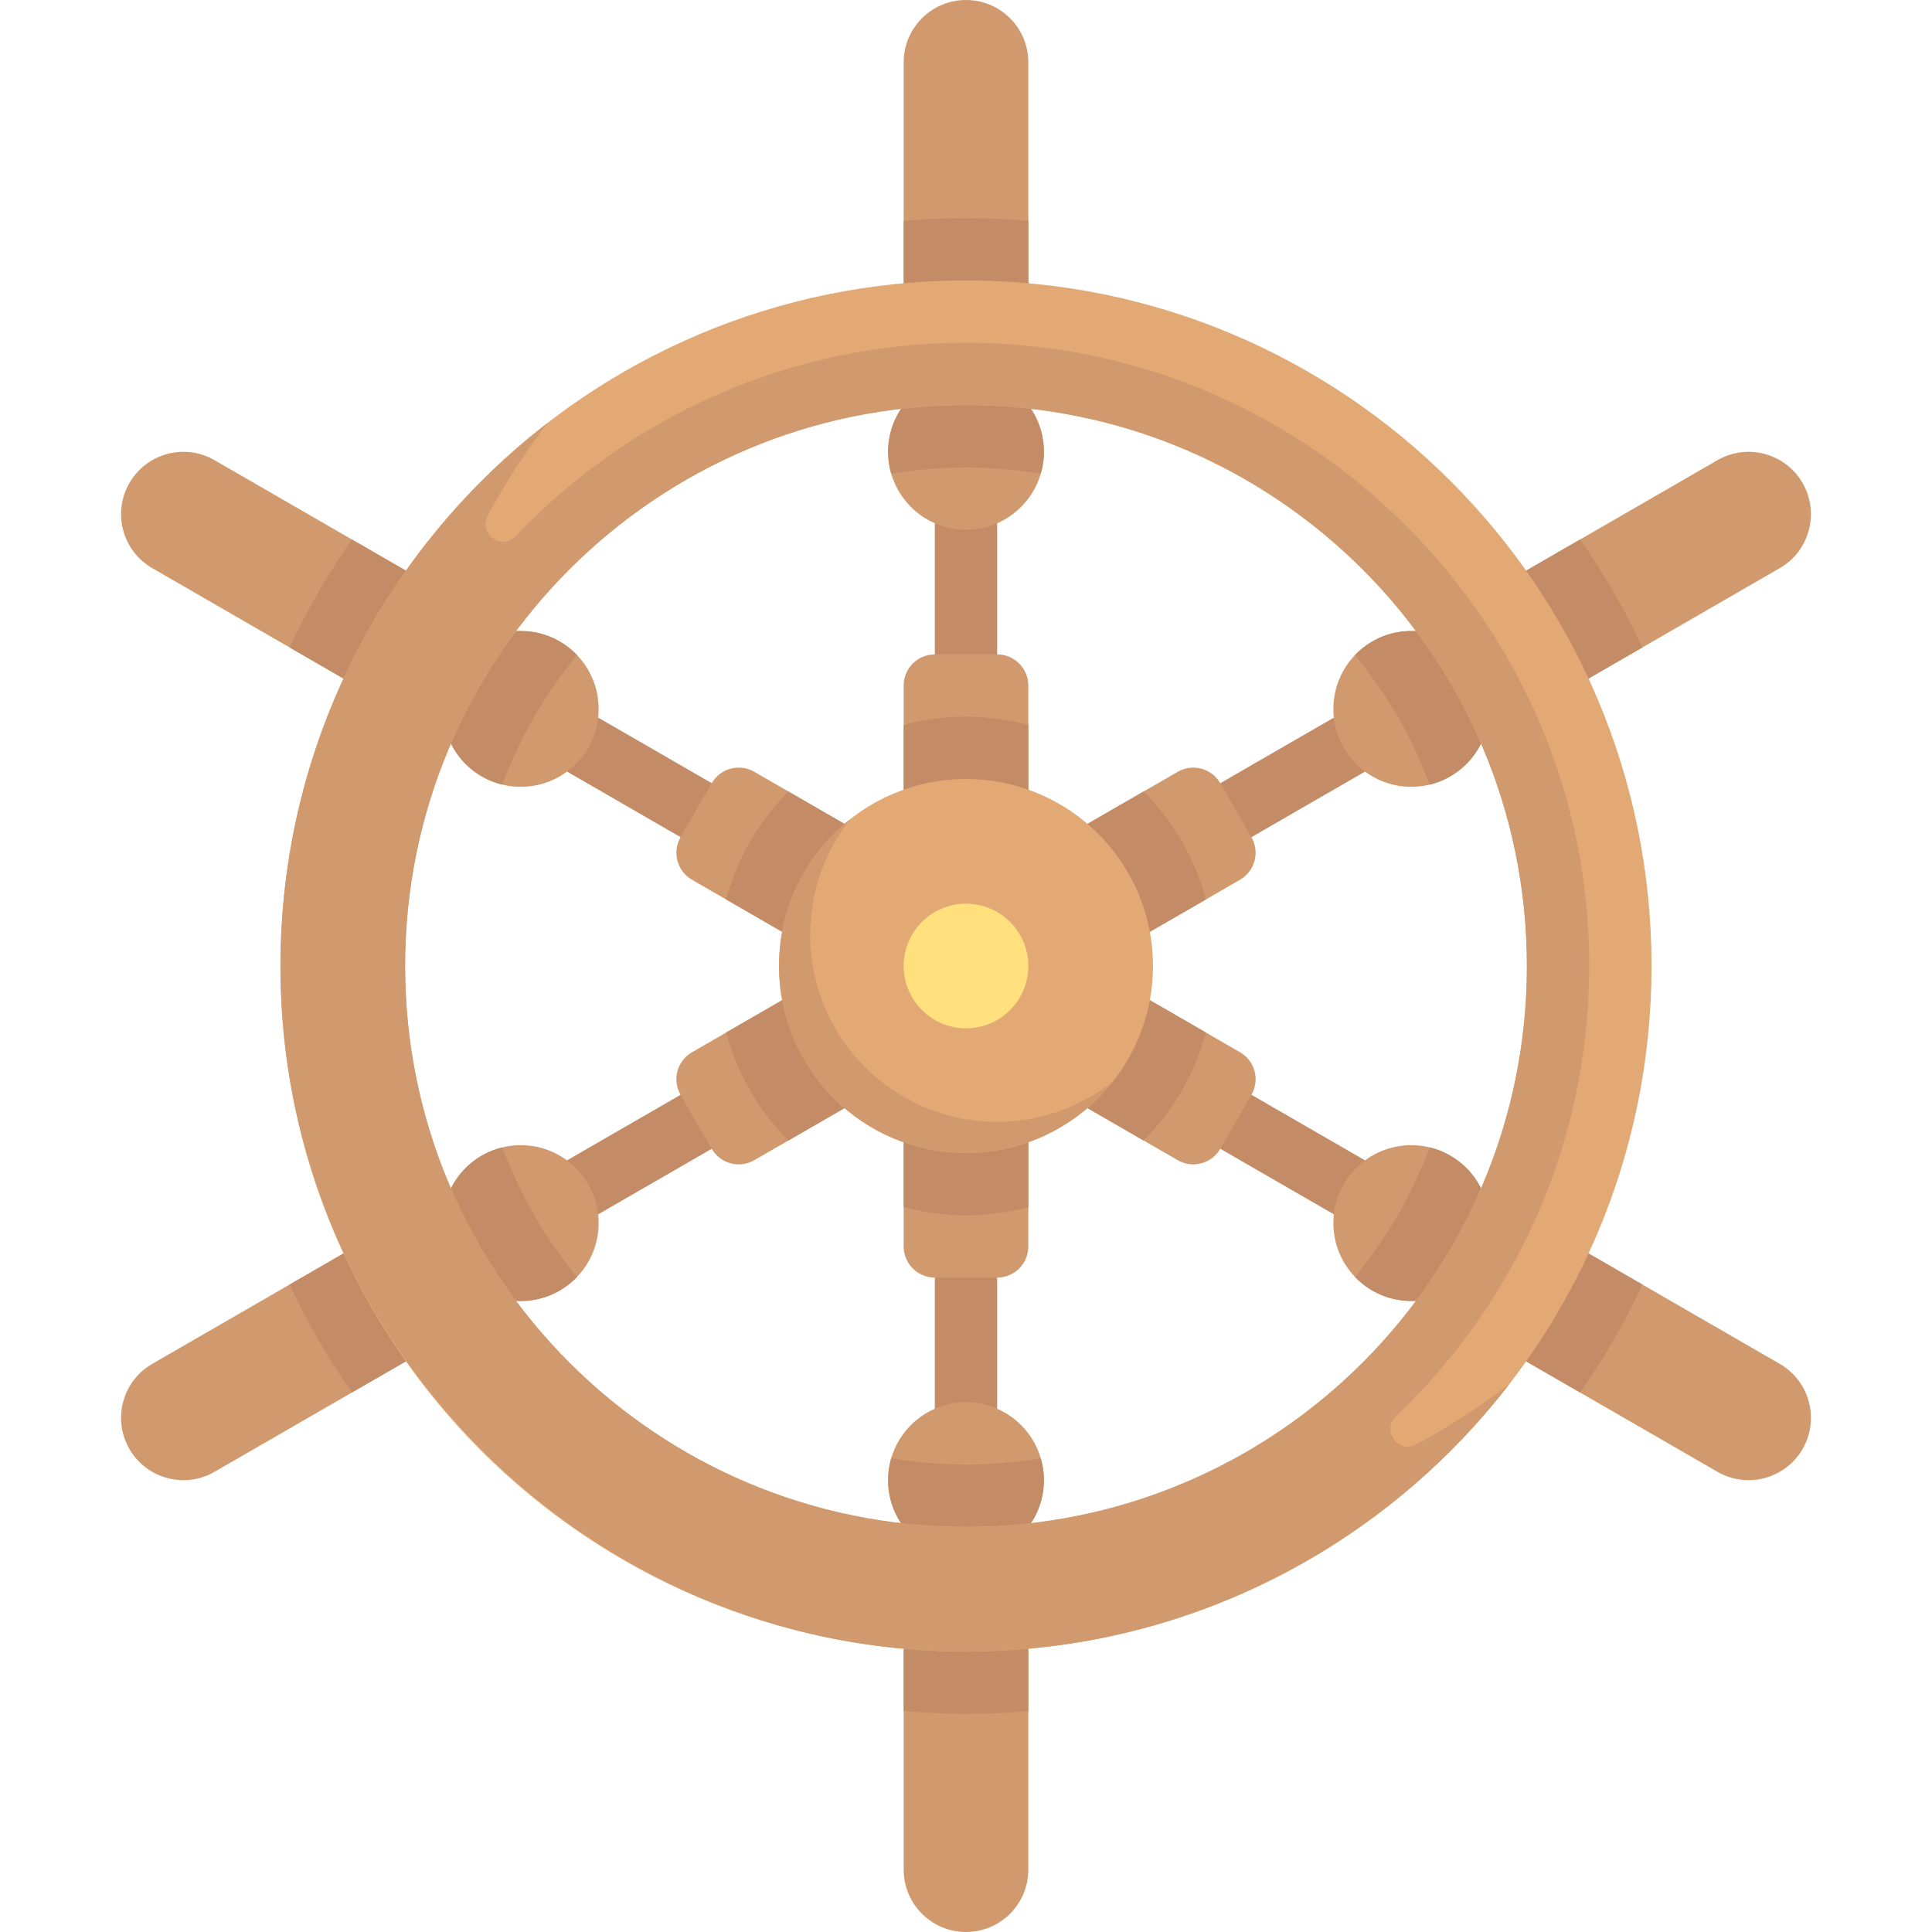 <?xml version="1.0" encoding="iso-8859-1"?>
<!-- Generator: Adobe Illustrator 19.0.0, SVG Export Plug-In . SVG Version: 6.00 Build 0)  -->
<svg xmlns="http://www.w3.org/2000/svg" xmlns:xlink="http://www.w3.org/1999/xlink" version="1.1" id="Capa_1" x="0px" y="0px" viewBox="0 0 512 512" style="enable-background:new 0 0 512 512;" xml:space="preserve" width="512" height="512">
<g>
	<path style="fill:#D19A6E;" d="M256,512c9.121,0,16.516-7.394,16.516-16.516v-82.581h-33.032v82.581   C239.484,504.606,246.879,512,256,512z"/>
	<path style="fill:#C38C66;" d="M239.484,453.455c5.451,0.45,10.949,0.738,16.516,0.738s11.065-0.288,16.516-0.738v-40.552h-33.032   V453.455z"/>
	<rect x="247.742" y="123.871" style="fill:#C38C66;" width="16.516" height="264.258"/>
	<path style="fill:#D19A6E;" d="M264.258,173.419h-16.516c-4.561,0-8.258,3.697-8.258,8.258v148.645   c0,4.561,3.697,8.258,8.258,8.258h16.516c4.561,0,8.258-3.697,8.258-8.258V181.677   C272.516,177.117,268.819,173.419,264.258,173.419z"/>
	<path style="fill:#C38C66;" d="M239.484,192.101v127.798c5.288,1.364,10.802,2.165,16.516,2.165c5.714,0,11.228-0.801,16.516-2.165   V192.101c-5.288-1.364-10.802-2.165-16.516-2.165C250.286,189.935,244.772,190.737,239.484,192.101z"/>
	<circle style="fill:#D19A6E;" cx="256" cy="119.742" r="20.645"/>
	<path style="fill:#D19A6E;" d="M256,0c-9.121,0-16.516,7.394-16.516,16.516v82.581h33.032V16.516C272.516,7.394,265.121,0,256,0z"/>
	<path style="fill:#C38C66;" d="M272.516,58.545c-5.451-0.45-10.949-0.738-16.516-0.738s-11.065,0.288-16.516,0.738v40.552h33.032   V58.545z"/>
	<circle style="fill:#D19A6E;" cx="256" cy="392.258" r="20.645"/>
	<circle style="fill:#FFE07D;" cx="256" cy="256" r="16.516"/>
	<path style="fill:#C38C66;" d="M256,123.871c6.723,0,13.37,0.674,19.824,1.643c0.537-1.84,0.822-3.758,0.822-5.772   c0-11.402-9.243-20.645-20.645-20.645s-20.645,9.243-20.645,20.645c0,2.014,0.278,3.936,0.816,5.776   C242.624,124.549,249.277,123.871,256,123.871z"/>
	<path style="fill:#C38C66;" d="M256,388.129c-6.723,0-13.37-0.682-19.824-1.651c-0.537,1.84-0.822,3.766-0.822,5.78   c0,11.402,9.243,20.645,20.645,20.645s20.645-9.243,20.645-20.645c0-2.014-0.278-3.924-0.816-5.764   C269.376,387.463,262.723,388.129,256,388.129z"/>
	<path style="fill:#D19A6E;" d="M34.297,128c-4.561,7.899-1.855,18,6.045,22.561l71.517,41.29l16.516-28.607l-71.517-41.29   C48.959,117.394,38.858,120.101,34.297,128z"/>
	<path style="fill:#C38C66;" d="M93.257,142.969c-3.115,4.496-6.114,9.113-8.898,13.934c-2.784,4.822-5.283,9.727-7.619,14.673   l35.119,20.276l16.516-28.607L93.257,142.969z"/>
	
		<rect x="247.742" y="123.871" transform="matrix(-0.5 0.866 -0.866 -0.5 605.702 162.297)" style="fill:#C38C66;" width="16.516" height="264.258"/>
	<path style="fill:#D19A6E;" d="M323.388,304.442l8.258-14.303c2.28-3.95,0.927-9-3.023-11.281l-128.731-74.323   c-3.95-2.28-9-0.927-11.281,3.023l-8.258,14.303c-2.28,3.95-0.927,9,3.023,11.281l128.731,74.323   C316.057,309.745,321.108,308.392,323.388,304.442z"/>
	<path style="fill:#C38C66;" d="M319.596,273.646L208.92,209.747c-3.825,3.897-7.276,8.272-10.133,13.221s-4.92,10.125-6.383,15.386   l110.677,63.899c3.825-3.897,7.276-8.272,10.133-13.221C316.071,284.084,318.134,278.908,319.596,273.646z"/>
	<circle style="fill:#D19A6E;" cx="374.003" cy="324.129" r="20.645"/>
	<path style="fill:#D19A6E;" d="M477.703,384c4.561-7.899,1.855-18-6.045-22.561l-71.517-41.29l-16.516,28.607l71.517,41.29   C463.041,394.606,473.142,391.899,477.703,384z"/>
	<path style="fill:#C38C66;" d="M418.743,369.031c3.115-4.496,6.114-9.113,8.898-13.934c2.784-4.822,5.283-9.727,7.619-14.673   l-35.119-20.276l-16.516,28.607L418.743,369.031z"/>
	<circle style="fill:#D19A6E;" cx="137.997" cy="187.871" r="20.645"/>
	<circle style="fill:#FFE07D;" cx="256" cy="256" r="16.516"/>
	<path style="fill:#C38C66;" d="M370.427,322.064c-3.362,5.823-7.275,11.243-11.341,16.347c1.325,1.385,2.85,2.59,4.594,3.596   c9.875,5.701,22.501,2.318,28.202-7.557s2.318-22.501-7.557-28.202c-1.744-1.007-3.542-1.721-5.404-2.175   C376.534,310.147,373.789,316.242,370.427,322.064z"/>
	<path style="fill:#C38C66;" d="M141.573,189.936c3.362-5.823,7.275-11.239,11.341-16.343c-1.325-1.385-2.85-2.594-4.594-3.6   c-9.874-5.701-22.501-2.318-28.202,7.557c-5.701,9.875-2.318,22.501,7.557,28.202c1.744,1.007,3.542,1.721,5.404,2.175   C135.466,201.853,138.211,195.758,141.573,189.936z"/>
	<path style="fill:#D19A6E;" d="M477.703,128c4.561,7.899,1.855,18-6.045,22.561l-71.517,41.29l-16.516-28.607l71.517-41.29   C463.041,117.394,473.142,120.101,477.703,128z"/>
	<path style="fill:#C38C66;" d="M418.743,142.969c3.115,4.496,6.114,9.113,8.898,13.934c2.784,4.822,5.283,9.727,7.619,14.673   l-35.119,20.276l-16.516-28.607L418.743,142.969z"/>
	
		<rect x="247.742" y="123.871" transform="matrix(0.5 0.866 -0.866 0.5 349.703 -93.703)" style="fill:#C38C66;" width="16.516" height="264.258"/>
	<path style="fill:#D19A6E;" d="M188.612,304.442l-8.258-14.303c-2.28-3.95-0.927-9,3.023-11.281l128.731-74.323   c3.95-2.28,9-0.927,11.281,3.023l8.258,14.303c2.28,3.95,0.927,9-3.023,11.281l-128.731,74.323   C195.943,309.745,190.892,308.392,188.612,304.442z"/>
	<path style="fill:#C38C66;" d="M192.404,273.646l110.677-63.899c3.825,3.897,7.276,8.272,10.133,13.221s4.92,10.125,6.383,15.386   L208.92,302.253c-3.825-3.897-7.276-8.272-10.133-13.221C195.929,284.084,193.866,278.908,192.404,273.646z"/>
	<circle style="fill:#D19A6E;" cx="137.997" cy="324.129" r="20.645"/>
	<path style="fill:#D19A6E;" d="M34.297,384c-4.561-7.899-1.855-18,6.045-22.561l71.517-41.29l16.516,28.607l-71.517,41.29   C48.959,394.606,38.858,391.899,34.297,384z"/>
	<path style="fill:#C38C66;" d="M93.257,369.031c-3.115-4.496-6.114-9.113-8.898-13.934c-2.784-4.822-5.283-9.727-7.619-14.673   l35.119-20.276l16.516,28.607L93.257,369.031z"/>
	<circle style="fill:#D19A6E;" cx="374.003" cy="187.871" r="20.645"/>
	<path style="fill:#C38C66;" d="M141.573,322.064c3.362,5.823,7.267,11.249,11.333,16.353c-1.325,1.385-2.842,2.584-4.586,3.591   c-9.875,5.701-22.501,2.318-28.202-7.557c-5.701-9.875-2.318-22.501,7.557-28.202c1.744-1.007,3.558-1.721,5.42-2.175   C135.482,310.147,138.211,316.242,141.573,322.064z"/>
	<path style="fill:#C38C66;" d="M370.427,189.936c-3.362-5.823-7.275-11.243-11.341-16.347c1.325-1.385,2.85-2.59,4.594-3.596   c9.874-5.701,22.501-2.318,28.202,7.557c5.701,9.875,2.318,22.501-7.557,28.202c-1.744,1.007-3.558,1.729-5.42,2.183   C376.518,201.86,373.789,195.758,370.427,189.936z"/>
	<path style="fill:#E2A975;" d="M256,74.323c-100.338,0-181.677,81.34-181.677,181.677S155.662,437.677,256,437.677   S437.677,356.338,437.677,256S356.338,74.323,256,74.323z M256,404.645c-82.094,0-148.645-66.551-148.645-148.645   c0-82.095,66.551-148.645,148.645-148.645S404.645,173.905,404.645,256C404.645,338.094,338.094,404.645,256,404.645z"/>
	<path style="fill:#D19A6E;" d="M420.512,241.174c-6.893-78.838-70.847-142.793-149.686-149.686   c-52.912-4.626-101.075,15.789-134.241,50.651c-3.635,3.821-9.887-0.741-7.393-5.388c4.649-8.664,10.047-17.007,16.015-24.743   c-46.433,35.827-75.145,93.684-70.367,157.888c6.597,88.646,78.618,160.667,167.263,167.263   c64.204,4.778,122.069-23.938,157.896-70.371c-7.736,5.969-16.088,11.371-24.753,16.02c-4.647,2.494-9.21-3.758-5.388-7.393   C404.722,342.25,425.138,294.087,420.512,241.174z M256,107.355c82.094,0,148.645,66.55,148.645,148.645   c0,82.094-66.551,148.645-148.645,148.645S107.355,338.094,107.355,256C107.355,173.905,173.906,107.355,256,107.355z"/>
	<circle style="fill:#E2A975;" cx="256" cy="256" r="49.548"/>
	<path style="fill:#D19A6E;" d="M264.258,297.29c-27.365,0-49.548-22.183-49.548-49.548c0-11.577,3.949-22.207,10.602-30.642   c-11.504,9.074-18.86,23.112-18.86,38.9c0,27.365,22.183,49.548,49.548,49.548c15.788,0,29.973-7.515,39.047-19.019   C286.613,293.182,275.835,297.29,264.258,297.29z"/>
	<circle style="fill:#FFE07D;" cx="256" cy="256" r="16.516"/>
</g>















</svg>
